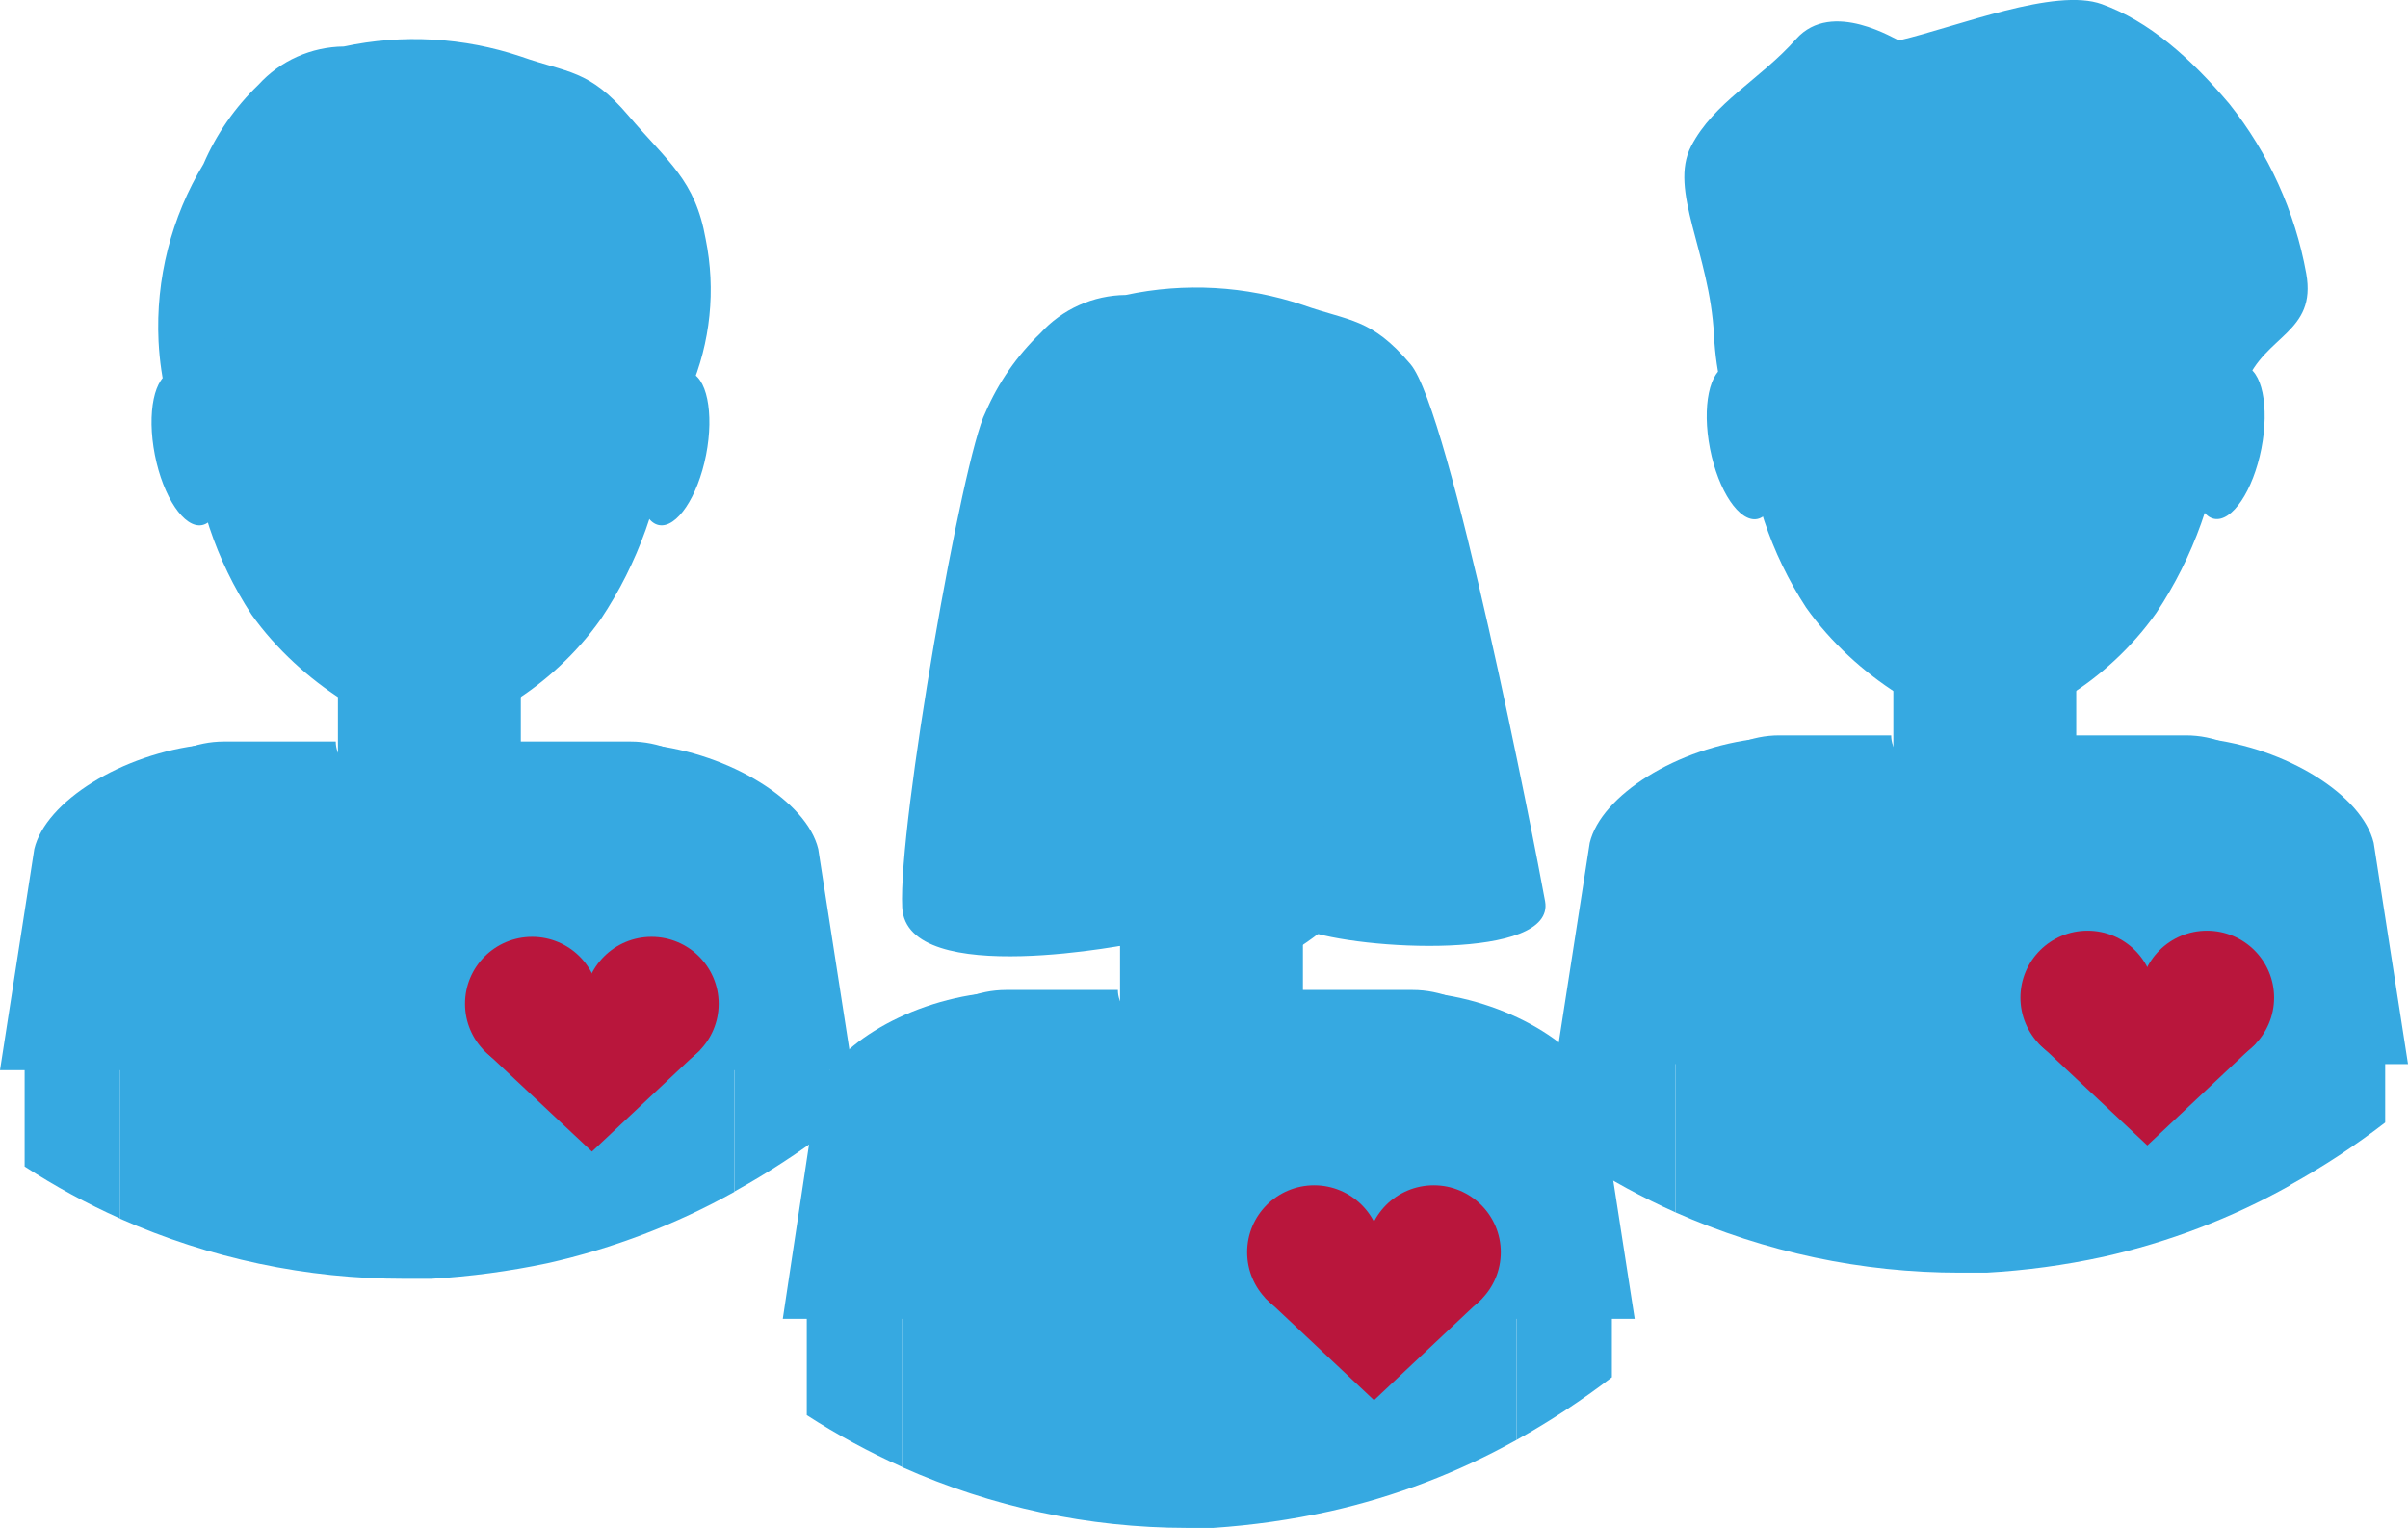 <svg width="298" height="189" viewBox="0 0 298 189" fill="none" xmlns="http://www.w3.org/2000/svg">
<g clip-path="url(#clip0_147_496)">
<path d="M64.452 71.877H41.821V99.945H64.452V71.877Z" fill="#36A9E1"/>
<path d="M82.611 53.527C81.79 61.768 78.96 69.683 74.366 76.582C68.183 85.356 58.516 90.616 53.054 90.616C47.592 90.616 37.328 84.76 31.123 76.027C26.735 69.33 24.165 61.614 23.662 53.63C23.662 33.082 36.853 16.52 53.136 16.52C69.419 16.52 82.611 33.02 82.611 53.527Z" fill="#36A9E1"/>
<path d="M25.007 64.966C27.208 64.537 28.162 59.955 27.137 54.732C26.113 49.508 23.499 45.621 21.298 46.05C19.097 46.479 18.143 51.061 19.167 56.285C20.192 61.508 22.806 65.395 25.007 64.966Z" fill="#36A9E1"/>
<path d="M87.379 56.283C88.403 51.059 87.45 46.477 85.249 46.048C83.048 45.619 80.433 49.506 79.409 54.73C78.385 59.953 79.339 64.535 81.54 64.964C83.741 65.393 86.355 61.506 87.379 56.283Z" fill="#36A9E1"/>
<path d="M24.095 56.384C24.095 56.384 20.158 52.459 19.622 42.226C19.253 34.523 21.19 26.884 25.187 20.281C26.775 16.593 29.087 13.261 31.989 10.479C33.326 9.008 34.953 7.829 36.77 7.016C38.586 6.202 40.551 5.773 42.542 5.753C49.824 4.194 57.393 4.619 64.452 6.986C70.244 9.041 72.903 8.568 77.788 14.322C82.672 20.075 86.032 22.233 87.331 29.589C88.6 35.858 87.932 42.364 85.414 48.247L83.043 54.308C82.712 50.346 81.817 46.451 80.385 42.74L77.767 34.931C77.193 32.791 76.171 30.797 74.768 29.079C73.364 27.361 71.612 25.959 69.626 24.966C62.514 21.041 63.05 20.507 56.723 19.726C50.395 18.945 48.045 18.657 42.295 20.897C36.544 23.137 33.349 25.747 30.711 33.103C28.673 38.581 27.007 44.189 25.723 49.89L24.095 56.384Z" fill="#36A9E1"/>
<path d="M37.224 55.048C38.818 55.048 40.11 52.803 40.11 50.034C40.11 47.265 38.818 45.02 37.224 45.02C35.631 45.02 34.339 47.265 34.339 50.034C34.339 52.803 35.631 55.048 37.224 55.048Z" fill="#36A9E1"/>
<path d="M67.626 55.048C69.22 55.048 70.512 52.803 70.512 50.034C70.512 47.265 69.22 45.02 67.626 45.02C66.033 45.02 64.741 47.265 64.741 50.034C64.741 52.803 66.033 55.048 67.626 55.048Z" fill="#36A9E1"/>
<path d="M53.136 78.76C60.969 78.76 67.317 73.952 67.317 68.034H38.956C38.956 73.973 45.345 78.76 53.136 78.76Z" fill="#36A9E1"/>
<path d="M102.686 139.726V129.205H90.897V147.411C95.007 145.135 98.947 142.567 102.686 139.726V139.726Z" fill="#36A9E1"/>
<path d="M14.861 150.76V128.671H3.05V144.329C6.813 146.777 10.761 148.927 14.861 150.76V150.76Z" fill="#36A9E1"/>
<path d="M20.879 132.411H0L4.246 105.041C5.648 99.185 15.026 93.247 25.187 92.137L20.879 98.63V132.411Z" fill="#36A9E1"/>
<path d="M84.63 132.411H105.51L101.264 105.041C99.862 99.185 90.484 93.247 80.323 92.137L84.63 98.63V132.411Z" fill="#36A9E1"/>
<path d="M70.511 146.979L83.95 134.342L57.052 134.301L70.511 146.979Z" fill="#B9163C"/>
<path d="M63.133 136.952C67.72 136.952 71.439 133.245 71.439 128.671C71.439 124.098 67.72 120.39 63.133 120.39C58.545 120.39 54.826 124.098 54.826 128.671C54.826 133.245 58.545 136.952 63.133 136.952Z" fill="#B9163C"/>
<path d="M77.911 136.952C82.499 136.952 86.218 133.245 86.218 128.671C86.218 124.098 82.499 120.39 77.911 120.39C73.324 120.39 69.605 124.098 69.605 128.671C69.605 133.245 73.324 136.952 77.911 136.952Z" fill="#B9163C"/>
<path d="M70.285 136.212C71.924 136.212 73.253 134.961 73.253 133.418C73.253 131.874 71.924 130.623 70.285 130.623C68.646 130.623 67.317 131.874 67.317 133.418C67.317 134.961 68.646 136.212 70.285 136.212Z" fill="#B9163C"/>
<path d="M67.77 156.288C75.867 154.474 83.657 151.497 90.896 147.452V104.589C90.899 102.905 90.569 101.237 89.925 99.681C89.281 98.124 88.336 96.709 87.144 95.516C85.951 94.324 84.535 93.377 82.976 92.73C81.416 92.084 79.745 91.749 78.055 91.747H64.184C64.184 95.24 59.114 98.096 52.868 98.096C46.623 98.096 41.553 95.24 41.553 91.747H27.681C24.274 91.757 21.01 93.116 18.606 95.524C16.202 97.932 14.855 101.192 14.861 104.589V150.781C25.94 155.702 37.936 158.237 50.065 158.219C51.178 158.219 52.271 158.219 53.363 158.219C58.207 157.936 63.023 157.29 67.77 156.288V156.288Z" fill="#36A9E1"/>
<path d="M73.253 142.479L86.671 129.863L59.773 129.822L73.253 142.479Z" fill="#B9163C"/>
<path d="M65.853 132.473C70.441 132.473 74.16 128.765 74.16 124.192C74.16 119.618 70.441 115.911 65.853 115.911C61.266 115.911 57.547 119.618 57.547 124.192C57.547 128.765 61.266 132.473 65.853 132.473Z" fill="#B9163C"/>
<path d="M80.632 132.473C85.22 132.473 88.939 128.765 88.939 124.192C88.939 119.618 85.22 115.911 80.632 115.911C76.045 115.911 72.326 119.618 72.326 124.192C72.326 128.765 76.045 132.473 80.632 132.473Z" fill="#B9163C"/>
<path d="M73.006 131.733C74.645 131.733 75.974 130.482 75.974 128.938C75.974 127.395 74.645 126.144 73.006 126.144C71.366 126.144 70.038 127.395 70.038 128.938C70.038 130.482 71.366 131.733 73.006 131.733Z" fill="#B9163C"/>
<path d="M161.243 102.616H138.612V130.685H161.243V102.616Z" fill="#36A9E1"/>
<path d="M179.319 84.247C178.499 92.487 175.668 100.402 171.075 107.301C164.891 116.075 155.225 121.336 149.763 121.336C144.301 121.336 133.954 115.479 127.75 106.664C123.422 99.943 120.908 92.221 120.453 84.247C120.453 63.699 133.644 47.137 149.927 47.137C166.21 47.137 179.319 63.699 179.319 84.247Z" fill="#36A9E1"/>
<path d="M121.794 95.693C123.994 95.264 124.948 90.682 123.924 85.458C122.9 80.234 120.286 76.348 118.085 76.777C115.884 77.206 114.93 81.788 115.954 87.011C116.978 92.235 119.593 96.121 121.794 95.693Z" fill="#36A9E1"/>
<path d="M184.151 87.027C185.175 81.803 184.221 77.221 182.021 76.792C179.82 76.363 177.205 80.25 176.181 85.474C175.157 90.697 176.111 95.279 178.312 95.708C180.513 96.137 183.127 92.25 184.151 87.027Z" fill="#36A9E1"/>
<path d="M140.714 116.651C140.714 116.651 112.167 122.507 111.652 112.274C111.137 102.041 119.134 56.466 121.958 51.02C123.545 47.333 125.858 44 128.76 41.219C130.096 39.748 131.724 38.569 133.54 37.755C135.356 36.942 137.322 36.512 139.313 36.493C146.594 34.933 154.163 35.359 161.223 37.726C167.015 39.781 169.673 39.308 174.558 45.062C179.443 50.815 189.893 104.178 191.212 111.514C192.531 118.849 168.231 117.575 161.511 115.068C155.328 112.849 154.359 115.829 154.359 115.829C154.359 115.829 179.835 81.349 177.258 73.479L174.62 65.61C174.035 63.46 172.997 61.459 171.575 59.741C170.154 58.023 168.381 56.626 166.376 55.644C159.265 51.719 159.801 51.185 153.473 50.404C147.145 49.623 144.795 49.336 139.045 51.575C133.294 53.815 130.099 56.445 127.461 63.699C125.423 69.177 123.757 74.785 122.473 80.486C120.886 87.123 140.714 116.651 140.714 116.651Z" fill="#36A9E1"/>
<path d="M134.015 85.788C135.609 85.788 136.901 83.543 136.901 80.774C136.901 78.005 135.609 75.76 134.015 75.76C132.422 75.76 131.13 78.005 131.13 80.774C131.13 83.543 132.422 85.788 134.015 85.788Z" fill="#36A9E1"/>
<path d="M164.417 85.788C166.011 85.788 167.303 83.543 167.303 80.774C167.303 78.005 166.011 75.76 164.417 75.76C162.824 75.76 161.532 78.005 161.532 80.774C161.532 83.543 162.824 85.788 164.417 85.788Z" fill="#36A9E1"/>
<path d="M149.928 109.5C157.76 109.5 164.108 104.692 164.108 98.774H135.747C135.747 104.795 142.095 109.5 149.928 109.5Z" fill="#36A9E1"/>
<path d="M199.477 170.404V159.945H187.688V178.151C191.799 175.855 195.74 173.266 199.477 170.404Z" fill="#36A9E1"/>
<path d="M111.652 181.5V159.411H99.842V175.089C103.609 177.522 107.557 179.666 111.652 181.5V181.5Z" fill="#36A9E1"/>
<path d="M117.67 163.171H96.874L100.996 135.801C102.397 129.945 111.776 123.986 121.937 122.877L117.629 129.267L117.67 163.171Z" fill="#36A9E1"/>
<path d="M181.38 163.171H202.301L198.055 135.801C196.653 129.945 187.275 123.986 177.114 122.877L181.38 129.267V163.171Z" fill="#36A9E1"/>
<path d="M167.303 177.719L180.742 165.082L153.844 165.041L167.303 177.719Z" fill="#B9163C"/>
<path d="M159.924 167.692C164.512 167.692 168.23 163.984 168.23 159.411C168.23 154.838 164.512 151.13 159.924 151.13C155.337 151.13 151.618 154.838 151.618 159.411C151.618 163.984 155.337 167.692 159.924 167.692Z" fill="#B9163C"/>
<path d="M174.702 167.692C179.29 167.692 183.009 163.984 183.009 159.411C183.009 154.838 179.29 151.13 174.702 151.13C170.115 151.13 166.396 154.838 166.396 159.411C166.396 163.984 170.115 167.692 174.702 167.692Z" fill="#B9163C"/>
<path d="M167.076 166.952C168.716 166.952 170.044 165.701 170.044 164.158C170.044 162.614 168.716 161.363 167.076 161.363C165.437 161.363 164.108 162.614 164.108 164.158C164.108 165.701 165.437 166.952 167.076 166.952Z" fill="#B9163C"/>
<path d="M164.561 186.986C172.658 185.172 180.448 182.196 187.687 178.151V135.329C187.69 133.645 187.36 131.977 186.716 130.42C186.072 128.864 185.127 127.449 183.935 126.256C182.743 125.064 181.326 124.117 179.767 123.47C178.207 122.823 176.536 122.489 174.847 122.486H160.975C160.975 125.979 155.905 128.836 149.659 128.836C143.414 128.836 138.344 125.979 138.344 122.486H124.472C121.065 122.497 117.801 123.856 115.397 126.264C112.993 128.671 111.646 131.932 111.652 135.329V181.521C122.725 186.47 134.721 189.033 146.856 189.041C147.969 189.041 149.062 189.041 150.154 189.041C155.001 188.717 159.817 188.03 164.561 186.986Z" fill="#36A9E1"/>
<path d="M170.044 173.24L183.462 160.603L156.564 160.562L170.044 173.24Z" fill="#B9163C"/>
<path d="M162.645 163.212C167.232 163.212 170.951 159.505 170.951 154.931C170.951 150.358 167.232 146.651 162.645 146.651C158.057 146.651 154.338 150.358 154.338 154.931C154.338 159.505 158.057 163.212 162.645 163.212Z" fill="#B9163C"/>
<path d="M177.423 163.212C182.011 163.212 185.73 159.505 185.73 154.931C185.73 150.358 182.011 146.651 177.423 146.651C172.836 146.651 169.117 150.358 169.117 154.931C169.117 159.505 172.836 163.212 177.423 163.212Z" fill="#B9163C"/>
<path d="M169.797 162.473C171.436 162.473 172.765 161.221 172.765 159.678C172.765 158.135 171.436 156.884 169.797 156.884C168.158 156.884 166.829 158.135 166.829 159.678C166.829 161.221 168.158 162.473 169.797 162.473Z" fill="#B9163C"/>
<path d="M256.942 71.096H234.311V99.164H256.942V71.096Z" fill="#36A9E1"/>
<path d="M275.1 52.747C274.278 60.993 271.448 68.914 266.856 75.822C260.672 84.596 251.006 89.856 245.544 89.856C240.082 89.856 229.735 83.979 223.51 75.164C219.132 68.457 216.569 60.734 216.069 52.747C216.069 32.199 229.261 15.76 245.544 15.76C261.827 15.76 275.1 32.26 275.1 52.747Z" fill="#36A9E1"/>
<path d="M217.465 64.212C219.666 63.784 220.62 59.201 219.596 53.978C218.572 48.754 215.957 44.868 213.757 45.296C211.556 45.725 210.602 50.307 211.626 55.531C212.65 60.755 215.265 64.641 217.465 64.212Z" fill="#36A9E1"/>
<path d="M279.854 55.509C280.878 50.286 279.924 45.703 277.723 45.275C275.522 44.846 272.908 48.733 271.884 53.956C270.86 59.18 271.813 63.762 274.014 64.191C276.215 64.62 278.83 60.733 279.854 55.509Z" fill="#36A9E1"/>
<path d="M216.585 55.623C216.585 55.623 212.648 51.678 212.112 41.445C211.576 31.212 206.465 23.527 209.289 18.082C212.112 12.637 217.801 9.863 222.274 4.829C226.746 -0.205 234.785 5.055 235.032 4.993C242.411 3.247 254.325 -1.582 260.116 0.514C265.908 2.61 270.999 7.068 275.884 12.842C280.748 18.952 284.019 26.166 285.407 33.843C286.726 41.178 280.254 41.466 277.904 47.507L275.534 53.548C275.208 49.593 274.319 45.705 272.895 42L270.257 34.13C269.674 31.979 268.637 29.978 267.215 28.259C265.794 26.54 264.02 25.144 262.013 24.164C254.902 20.219 255.417 19.706 249.11 18.904C242.803 18.103 240.432 17.836 234.682 20.096C228.931 22.356 225.737 24.945 223.098 32.301C221.057 37.779 219.391 43.387 218.11 49.089L216.585 55.623Z" fill="#36A9E1"/>
<path d="M229.714 54.267C231.308 54.267 232.6 52.022 232.6 49.253C232.6 46.484 231.308 44.24 229.714 44.24C228.121 44.24 226.829 46.484 226.829 49.253C226.829 52.022 228.121 54.267 229.714 54.267Z" fill="#36A9E1"/>
<path d="M260.116 54.267C261.71 54.267 263.002 52.022 263.002 49.253C263.002 46.484 261.71 44.24 260.116 44.24C258.522 44.24 257.23 46.484 257.23 49.253C257.23 52.022 258.522 54.267 260.116 54.267Z" fill="#36A9E1"/>
<path d="M245.626 78.082C253.459 78.082 259.807 73.294 259.807 67.377H231.446C231.446 73.192 237.794 78.082 245.626 78.082Z" fill="#36A9E1"/>
<path d="M295.176 138.884V128.445H283.387V146.63C287.508 144.349 291.449 141.759 295.176 138.884Z" fill="#36A9E1"/>
<path d="M207.351 150V127.911H195.541V143.568C199.303 146.016 203.252 148.167 207.351 150V150Z" fill="#36A9E1"/>
<path d="M213.37 131.651H192.49L196.736 104.281C198.138 98.425 207.516 92.466 217.677 91.377L213.37 97.747V131.651Z" fill="#36A9E1"/>
<path d="M277.121 131.651H298L293.754 104.281C292.353 98.425 282.974 92.466 272.813 91.377L277.121 97.747V131.651Z" fill="#36A9E1"/>
<path d="M263.002 146.199L276.44 133.582L249.542 133.541L263.002 146.199Z" fill="#B9163C"/>
<path d="M255.623 136.192C260.21 136.192 263.929 132.484 263.929 127.911C263.929 123.338 260.21 119.63 255.623 119.63C251.035 119.63 247.316 123.338 247.316 127.911C247.316 132.484 251.035 136.192 255.623 136.192Z" fill="#B9163C"/>
<path d="M270.401 136.192C274.989 136.192 278.708 132.484 278.708 127.911C278.708 123.338 274.989 119.63 270.401 119.63C265.814 119.63 262.095 123.338 262.095 127.911C262.095 132.484 265.814 136.192 270.401 136.192Z" fill="#B9163C"/>
<path d="M262.775 135.452C264.414 135.452 265.743 134.201 265.743 132.658C265.743 131.114 264.414 129.863 262.775 129.863C261.136 129.863 259.807 131.114 259.807 132.658C259.807 134.201 261.136 135.452 262.775 135.452Z" fill="#B9163C"/>
<path d="M260.261 155.507C268.36 153.702 276.152 150.725 283.387 146.671V103.829C283.389 102.145 283.059 100.477 282.416 98.921C281.772 97.364 280.827 95.949 279.634 94.756C278.442 93.564 277.026 92.617 275.466 91.97C273.907 91.323 272.235 90.989 270.546 90.986H256.674C256.674 94.479 251.604 97.315 245.359 97.315C239.113 97.315 234.043 94.479 234.043 90.986H220.171C218.483 90.989 216.812 91.323 215.254 91.971C213.696 92.618 212.281 93.565 211.09 94.757C209.9 95.95 208.956 97.365 208.315 98.922C207.673 100.479 207.346 102.146 207.351 103.829V150C218.428 154.929 230.425 157.471 242.555 157.459C243.668 157.459 244.761 157.459 245.833 157.459C250.686 157.191 255.511 156.538 260.261 155.507V155.507Z" fill="#36A9E1"/>
<path d="M265.743 141.719L279.161 129.103L252.263 129.062L265.743 141.719Z" fill="#B9163C"/>
<path d="M258.344 131.712C262.931 131.712 266.65 128.005 266.65 123.431C266.65 118.858 262.931 115.151 258.344 115.151C253.756 115.151 250.037 118.858 250.037 123.431C250.037 128.005 253.756 131.712 258.344 131.712Z" fill="#B9163C"/>
<path d="M273.122 131.712C277.709 131.712 281.428 128.005 281.428 123.431C281.428 118.858 277.709 115.151 273.122 115.151C268.534 115.151 264.815 118.858 264.815 123.431C264.815 128.005 268.534 131.712 273.122 131.712Z" fill="#B9163C"/>
<path d="M265.496 130.973C267.135 130.973 268.464 129.721 268.464 128.178C268.464 126.635 267.135 125.384 265.496 125.384C263.857 125.384 262.528 126.635 262.528 128.178C262.528 129.721 263.857 130.973 265.496 130.973Z" fill="#B9163C"/>
</g>
<defs>
<clipPath id="clip0_147_496">
<rect width="298" height="189" fill="white"/>
</clipPath>
</defs>
</svg>
